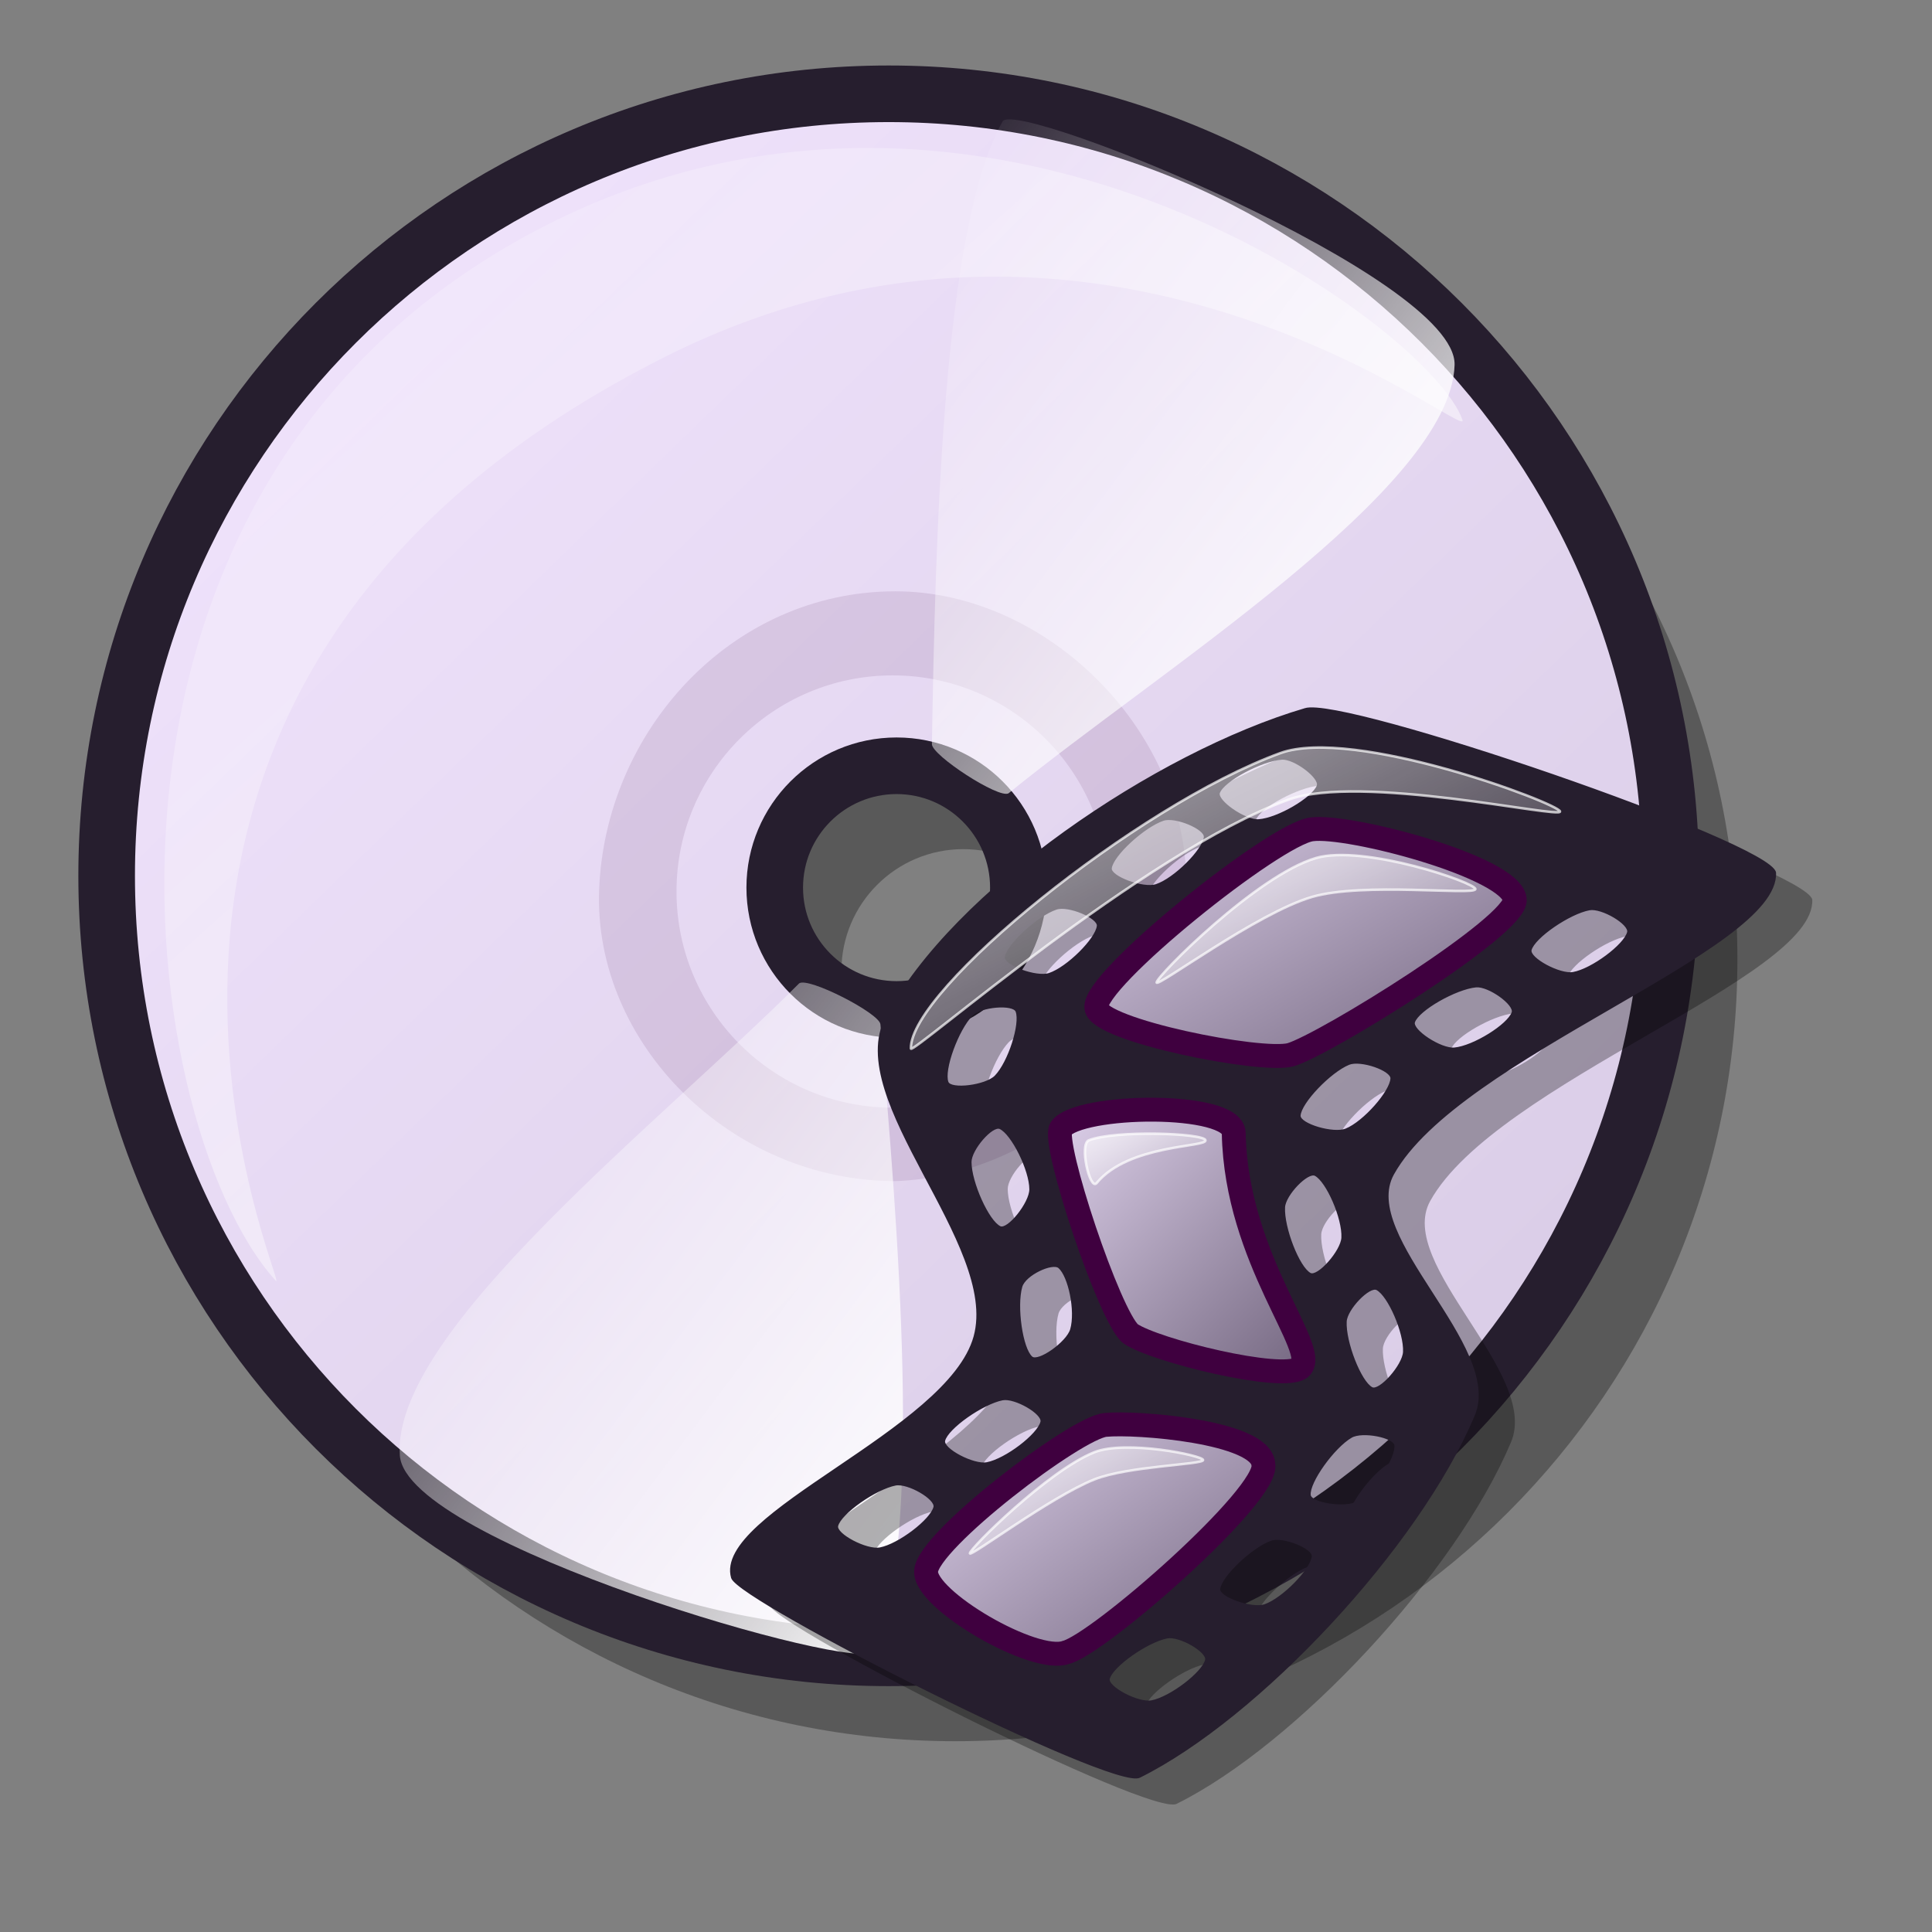<?xml version="1.0" encoding="UTF-8" standalone="no"?>
<!DOCTYPE svg PUBLIC "-//W3C//DTD SVG 20010904//EN"
"http://www.w3.org/TR/2001/REC-SVG-20010904/DTD/svg10.dtd">
<!-- Created with Inkscape (http://www.inkscape.org/) -->
<svg
   version="1.0"
   x="0"
   y="0"
   width="48pt"
   height="48pt"
   id="svg611"
   sodipodi:version="0.32"
   inkscape:version="0.37"
   sodipodi:docname="gnome-multimedia.svg"
   sodipodi:docbase="/usr/share/icons/Lila/scalable/apps"
   xmlns="http://www.w3.org/2000/svg"
   xmlns:inkscape="http://www.inkscape.org/namespaces/inkscape"
   xmlns:sodipodi="http://sodipodi.sourceforge.net/DTD/sodipodi-0.dtd"
   xmlns:xlink="http://www.w3.org/1999/xlink">
  <rect width="100%" height="100%" fill="#808080" stroke="none"/>
  <sodipodi:namedview
     id="base"
     pagecolor="#ffffff"
     bordercolor="#666666"
     borderopacity="1.0"
     inkscape:pageopacity="0.0"
     inkscape:pageshadow="2"
     inkscape:zoom="4.91194111"
     inkscape:cx="27.7856064"
     inkscape:cy="24.9692388"
     inkscape:window-width="640"
     inkscape:window-height="500"
     inkscape:window-x="180"
     inkscape:window-y="304" />
  <defs
     id="defs613">
    <linearGradient
       id="linearGradient923">
      <stop
         style="stop-color:#d9cce6;stop-opacity:1;"
         offset="0"
         id="stop925" />
      <stop
         style="stop-color:#f3e6ff;stop-opacity:1;"
         offset="1"
         id="stop924" />
    </linearGradient>
    <linearGradient
       id="linearGradient1535">
      <stop
         style="stop-color:#ffffff;stop-opacity:1;"
         offset="0"
         id="stop1537" />
      <stop
         style="stop-color:#ffffff;stop-opacity:0;"
         offset="1"
         id="stop1536" />
    </linearGradient>
    <linearGradient
       id="linearGradient1528">
      <stop
         style="stop-color:#d9cce6;stop-opacity:1;"
         offset="0"
         id="stop1530" />
      <stop
         style="stop-color:#73667f;stop-opacity:1;"
         offset="1"
         id="stop1529" />
    </linearGradient>
    <linearGradient
       id="linearGradient642">
      <stop
         style="stop-color:#ffffff;stop-opacity:1;"
         offset="0"
         id="stop643" />
      <stop
         style="stop-color:#ffffff;stop-opacity:0;"
         offset="1"
         id="stop644" />
    </linearGradient>
    <linearGradient
       id="linearGradient635">
      <stop
         style="stop-color:#e6cfff;stop-opacity:1;"
         offset="0"
         id="stop636" />
      <stop
         style="stop-color:#ffffff;stop-opacity:1;"
         offset="1"
         id="stop637" />
    </linearGradient>
    <linearGradient
       x1="0.877"
       y1="0.914"
       x2="0"
       y2="0.008"
       id="linearGradient638"
       xlink:href="#linearGradient923" />
    <linearGradient
       x1="0.021"
       y1="0.07"
       x2="0.995"
       y2="0.992"
       id="linearGradient641"
       xlink:href="#linearGradient1528" />
    <linearGradient
       x1="0.058"
       y1="0.078"
       x2="0.958"
       y2="0.977"
       id="linearGradient1522"
       xlink:href="#linearGradient1528" />
    <linearGradient
       x1="0.008"
       y1="0.039"
       x2="0.983"
       y2="0.984"
       id="linearGradient1527"
       xlink:href="#linearGradient1528" />
    <linearGradient
       x1="0.004"
       y1="0.008"
       x2="0.985"
       y2="0.984"
       id="linearGradient1532"
       xlink:href="#linearGradient1535" />
    <linearGradient
       x1="0.004"
       y1="0.024"
       x2="1.007"
       y2="1.016"
       id="linearGradient1534"
       xlink:href="#linearGradient642" />
    <linearGradient
       x1="0.011"
       y1="0"
       x2="1"
       y2="0.991"
       id="linearGradient1539"
       xlink:href="#linearGradient1535" />
    <linearGradient
       x1="0.007"
       y1="0.027"
       x2="0.978"
       y2="0.964"
       id="linearGradient1567"
       xlink:href="#linearGradient1535" />
    <linearGradient
       x1="0.974"
       y1="0.953"
       x2="0.005"
       y2="-0.016"
       id="linearGradient1042"
       xlink:href="#linearGradient1535" />
    <linearGradient
       x1="0.95"
       y1="0.945"
       x2="0.025"
       y2="0.016"
       id="linearGradient1044"
       xlink:href="#linearGradient1535" />
    <defs
       id="defs839">
      <linearGradient
         id="linearGradient983">
        <stop
           style="stop-color:#2ad700;stop-opacity:1;"
           offset="0"
           id="stop984" />
        <stop
           style="stop-color:#e5ffe5;stop-opacity:1;"
           offset="1"
           id="stop985" />
      </linearGradient>
      <linearGradient
         id="linearGradient843">
        <stop
           style="stop-color:#ffffff;stop-opacity:1;"
           offset="0"
           id="stop844" />
        <stop
           style="stop-color:#ffffff;stop-opacity:0;"
           offset="1"
           id="stop845" />
      </linearGradient>
      <linearGradient
         id="linearGradient846">
        <stop
           style="stop-color:#a673f3;stop-opacity:1;"
           offset="0"
           id="stop847" />
        <stop
           style="stop-color:#4c3f8c;stop-opacity:1;"
           offset="1"
           id="stop848" />
      </linearGradient>
      <linearGradient
         id="linearGradient849">
        <stop
           style="stop-color:#ffffff;stop-opacity:1;"
           offset="0"
           id="stop850" />
        <stop
           style="stop-color:#ffffff;stop-opacity:0;"
           offset="1"
           id="stop851" />
      </linearGradient>
      <linearGradient
         x1="0"
         y1="0"
         x2="1"
         y2="0"
         id="linearGradient852"
         xlink:href="#linearGradient923"
         gradientUnits="objectBoundingBox"
         spreadMethod="pad" />
      <linearGradient
         x1="0.016"
         y1="0.016"
         x2="1.016"
         y2="0.984"
         id="linearGradient855"
         xlink:href="#linearGradient635" />
      <linearGradient
         x1="-0.007"
         y1="0.023"
         x2="0.986"
         y2="0.992"
         id="linearGradient856"
         xlink:href="#linearGradient642" />
      <linearGradient
         x1="-0"
         y1="0"
         x2="1"
         y2="0"
         id="linearGradient857"
         xlink:href="#linearGradient642" />
      <linearGradient
         x1="0.01"
         y1="0.023"
         x2="1"
         y2="0.992"
         id="linearGradient858"
         xlink:href="#linearGradient642" />
      <linearGradient
         id="linearGradient859"
         xlink:href="#linearGradient1535" />
      <linearGradient
         x1="0.015"
         y1="-0"
         x2="0.989"
         y2="1"
         id="linearGradient860"
         xlink:href="#linearGradient1535" />
      <linearGradient
         x1="0.004"
         y1="0"
         x2="1.004"
         y2="1.042"
         id="linearGradient861"
         xlink:href="#linearGradient1535" />
      <linearGradient
         x1="0.004"
         y1="0.008"
         x2="0.996"
         y2="0.976"
         id="linearGradient862"
         xlink:href="#linearGradient1535" />
    </defs>
    <linearGradient
       x1="0.979"
       y1="0.969"
       x2="0.008"
       y2="0.023"
       id="linearGradient899"
       xlink:href="#linearGradient642" />
  </defs>
  <path
     d="M 35.944 32.165 C 35.944 34.392 34.137 36.2 31.909 36.2 C 29.681 36.2 27.873 34.392 27.873 32.165 C 27.873 29.937 29.681 28.129 31.909 28.129 C 34.137 28.129 35.944 29.937 35.944 32.165 z M 57.554 31.774 C 57.554 46.074 45.949 57.68 31.649 57.68 C 17.348 57.68 5.743 46.074 5.743 31.774 C 5.743 17.474 17.348 5.868 31.649 5.868 C 45.949 5.868 57.554 17.474 57.554 31.774 z "
     style="font-size:12;opacity:0.303;fill-rule:evenodd;stroke-width:12.5;"
     id="path782" />
  <path
     d="M 33.735 29.403 C 33.735 31.631 31.927 33.439 29.7 33.439 C 27.472 33.439 25.664 31.631 25.664 29.403 C 25.664 27.175 27.472 25.367 29.7 25.367 C 31.927 25.367 33.735 27.175 33.735 29.403 z M 55.345 29.012 C 55.345 43.312 43.739 54.918 29.439 54.918 C 15.139 54.918 3.533 43.312 3.533 29.012 C 3.533 14.712 15.139 3.107 29.439 3.107 C 43.739 3.107 55.345 14.712 55.345 29.012 z "
     style="font-size:12;fill:url(#linearGradient638);fill-rule:evenodd;stroke:#261e2e;stroke-width:1.875;stroke-dasharray:none;"
     id="path773" />
  <path
     d="M 9.131 42.421 C 4.355 37.126 1.322 15.146 19.025 7.012 C 33.388 0.47 47.442 10.954 48.446 13.911 C 48.742 14.745 36.463 4.364 21.759 11.959 C 0.181 23.006 9.719 43.091 9.131 42.421 z "
     style="font-size:12;opacity:0.7;fill:url(#linearGradient1042);fill-rule:evenodd;stroke:none;stroke-width:1pt;stroke-opacity:1;"
     id="path774" />
  <path
     d="M 39.292 29.587 C 39.292 34.662 34.55 38.96 29.662 39.126 C 24.218 39.126 19.666 34.57 19.847 29.495 C 20.034 24.236 24.218 19.588 29.662 19.588 C 34.737 19.588 39.483 24.331 39.292 29.587 z M 36.729 29.533 C 36.729 33.485 33.522 36.693 29.57 36.693 C 25.617 36.693 22.41 33.485 22.41 29.533 C 22.41 25.581 25.617 22.373 29.57 22.373 C 33.522 22.373 36.729 25.581 36.729 29.533 z "
     style="font-size:12;opacity:0.101;fill:#3f003f;fill-rule:evenodd;stroke-width:1pt;"
     id="path779" />
  <path
     d="M 30.871 24.651 C 30.866 25.02 33.093 26.472 33.41 26.279 C 38.36 22.242 48.063 16.194 48.185 12.089 C 48.27 9.188 33.68 3.273 33.215 4.018 C 31.21 7.507 30.982 18.078 30.871 24.651 z "
     style="font-size:12;fill:url(#linearGradient1044);fill-rule:evenodd;stroke-width:1pt;"
     id="path780" />
  <path
     d="M 29.165 33.932 C 29.132 33.564 26.767 32.351 26.472 32.576 C 21.967 37.104 12.942 44.124 13.246 48.22 C 13.462 51.114 28.587 55.486 28.972 54.697 C 30.604 51.019 29.736 40.481 29.165 33.932 z "
     style="font-size:12;fill:url(#linearGradient899);fill-rule:evenodd;stroke-width:1pt;"
     id="path781" />
  <path
     d="M 25.48 53.161 C 24.864 51.035 32.653 48.293 33.512 45.174 C 34.356 42.107 29.154 37.331 30.591 34.602 C 32.804 30.401 39.54 25.832 44.464 24.383 C 45.735 23.974 59.856 28.812 60.033 29.801 C 60.162 32.373 49.548 35.875 47.377 39.785 C 46.222 41.866 51.016 45.487 50.055 47.772 C 48.217 52.143 42.91 57.802 38.981 59.753 C 38.172 60.215 25.739 53.937 25.48 53.161 z M 51.935 32.363 C 51.863 32.645 52.898 33.205 53.343 33.124 C 53.974 33.01 55.052 32.202 55.16 31.777 C 55.231 31.499 54.296 30.942 53.881 31.017 C 53.221 31.137 52.042 31.943 51.935 32.363 z M 48.072 34.749 C 47.977 35.025 48.962 35.669 49.411 35.626 C 50.05 35.565 51.192 34.85 51.335 34.436 C 51.43 34.165 50.544 33.532 50.125 33.572 C 49.456 33.636 48.214 34.34 48.072 34.749 z M 44.283 37.853 C 44.27 38.144 45.399 38.48 45.817 38.31 C 46.411 38.069 47.301 37.057 47.321 36.62 C 47.333 36.333 46.303 35.979 45.913 36.137 C 45.291 36.39 44.302 37.42 44.283 37.853 z M 44.632 43.091 C 44.891 43.226 45.672 42.346 45.696 41.895 C 45.729 41.254 45.189 40.02 44.801 39.817 C 44.546 39.684 43.79 40.468 43.768 40.888 C 43.733 41.559 44.248 42.891 44.632 43.091 z M 46.674 46.875 C 46.933 47.01 47.715 46.13 47.738 45.679 C 47.771 45.038 47.231 43.804 46.843 43.601 C 46.588 43.468 45.832 44.252 45.81 44.672 C 45.776 45.343 46.29 46.675 46.674 46.875 z M 44.618 50.419 C 44.646 50.71 45.811 50.884 46.201 50.657 C 46.756 50.335 47.495 49.208 47.453 48.772 C 47.425 48.487 46.355 48.281 45.991 48.492 C 45.411 48.83 44.576 49.988 44.618 50.419 z M 41.62 53.534 C 41.593 53.825 42.704 54.215 43.13 54.066 C 43.735 53.855 44.674 52.888 44.715 52.452 C 44.742 52.167 43.73 51.762 43.333 51.901 C 42.699 52.123 41.661 53.103 41.62 53.534 z M 37.962 56.505 C 37.893 56.789 38.935 57.337 39.378 57.251 C 40.008 57.13 41.077 56.31 41.181 55.884 C 41.249 55.605 40.307 55.059 39.893 55.138 C 39.234 55.266 38.064 56.085 37.962 56.505 z M 41.609 27.152 C 41.506 27.425 42.475 28.095 42.925 28.064 C 43.565 28.02 44.725 27.335 44.88 26.925 C 44.981 26.657 44.112 26 43.692 26.029 C 43.022 26.075 41.762 26.747 41.609 27.152 z M 38.028 29.658 C 37.997 29.948 39.101 30.356 39.529 30.214 C 40.138 30.012 41.092 29.06 41.139 28.624 C 41.17 28.339 40.165 27.919 39.766 28.052 C 39.128 28.264 38.075 29.228 38.028 29.658 z M 34.484 32.602 C 34.453 32.892 35.557 33.3 35.986 33.157 C 36.594 32.955 37.548 32.003 37.595 31.567 C 37.626 31.282 36.621 30.862 36.222 30.995 C 35.584 31.207 34.531 32.171 34.484 32.602 z M 32.619 36.746 C 32.724 37.018 33.892 36.871 34.207 36.548 C 34.654 36.088 35.061 34.803 34.903 34.395 C 34.799 34.127 33.714 34.218 33.42 34.52 C 32.952 35.002 32.462 36.343 32.619 36.746 z M 34.359 41.543 C 34.624 41.665 35.359 40.745 35.359 40.294 C 35.359 39.652 34.756 38.447 34.358 38.265 C 34.097 38.145 33.382 38.967 33.382 39.388 C 33.382 40.06 33.965 41.363 34.359 41.543 z M 35.405 45.858 C 35.626 46.048 36.587 45.368 36.712 44.934 C 36.89 44.318 36.645 43.163 36.313 42.877 C 36.095 42.69 35.18 43.112 35.064 43.516 C 34.878 44.162 35.076 45.575 35.405 45.858 z M 32.508 48.618 C 32.438 48.901 33.481 49.449 33.924 49.363 C 34.554 49.242 35.623 48.422 35.726 47.996 C 35.794 47.718 34.852 47.171 34.439 47.251 C 33.779 47.378 32.61 48.197 32.508 48.618 z M 28.964 51.441 C 28.895 51.724 29.937 52.272 30.38 52.187 C 31.01 52.065 32.079 51.245 32.182 50.819 C 32.25 50.541 31.308 49.994 30.895 50.074 C 30.236 50.201 29.066 51.02 28.964 51.441 z "
     style="font-size:12;opacity:0.303;fill-rule:evenodd;stroke-width:1.25;"
     id="path738" />
  <path
     d="M 24.25 52.266 C 23.635 50.141 31.423 47.399 32.282 44.279 C 33.126 41.213 27.924 36.437 29.361 33.708 C 31.575 29.507 38.31 24.937 43.234 23.489 C 44.506 23.079 58.626 27.918 58.803 28.907 C 58.933 31.479 48.319 34.981 46.148 38.891 C 44.992 40.971 49.786 44.593 48.825 46.878 C 46.987 51.249 41.68 56.907 37.751 58.859 C 36.942 59.321 24.51 53.043 24.25 52.266 z M 50.705 31.468 C 50.633 31.751 51.669 32.31 52.113 32.23 C 52.744 32.115 53.822 31.307 53.931 30.883 C 54.002 30.605 53.066 30.048 52.652 30.123 C 51.991 30.243 50.812 31.049 50.705 31.468 z M 46.842 33.855 C 46.747 34.131 47.732 34.775 48.182 34.732 C 48.82 34.67 49.962 33.956 50.106 33.542 C 50.2 33.271 49.314 32.637 48.895 32.677 C 48.226 32.741 46.984 33.446 46.842 33.855 z M 43.053 36.958 C 43.041 37.25 44.169 37.585 44.587 37.415 C 45.182 37.174 46.072 36.163 46.091 35.725 C 46.104 35.439 45.074 35.085 44.683 35.243 C 44.061 35.496 43.073 36.526 43.053 36.958 z M 43.402 42.197 C 43.661 42.332 44.443 41.451 44.466 41 C 44.499 40.36 43.959 39.125 43.571 38.923 C 43.316 38.79 42.56 39.573 42.538 39.994 C 42.504 40.665 43.018 41.996 43.402 42.197 z M 45.445 45.981 C 45.703 46.116 46.485 45.235 46.508 44.785 C 46.541 44.144 46.001 42.91 45.613 42.707 C 45.359 42.574 44.602 43.357 44.58 43.778 C 44.546 44.449 45.061 45.78 45.445 45.981 z M 43.388 49.525 C 43.417 49.815 44.581 49.989 44.971 49.762 C 45.526 49.44 46.265 48.314 46.223 47.878 C 46.195 47.592 45.126 47.386 44.762 47.598 C 44.181 47.935 43.347 49.094 43.388 49.525 z M 40.391 52.64 C 40.363 52.93 41.474 53.321 41.9 53.172 C 42.505 52.96 43.444 51.994 43.485 51.558 C 43.512 51.272 42.501 50.868 42.103 51.007 C 41.469 51.228 40.431 52.208 40.391 52.64 z M 36.732 55.611 C 36.663 55.894 37.705 56.442 38.148 56.357 C 38.778 56.235 39.847 55.415 39.951 54.99 C 40.019 54.711 39.077 54.164 38.663 54.244 C 38.004 54.371 36.835 55.19 36.732 55.611 z M 40.38 26.258 C 40.277 26.53 41.245 27.201 41.695 27.169 C 42.335 27.125 43.496 26.441 43.65 26.031 C 43.751 25.763 42.883 25.106 42.462 25.135 C 41.792 25.181 40.532 25.852 40.38 26.258 z M 36.798 28.764 C 36.767 29.054 37.871 29.462 38.3 29.319 C 38.908 29.117 39.862 28.165 39.909 27.73 C 39.94 27.445 38.935 27.025 38.536 27.158 C 37.898 27.37 36.845 28.334 36.798 28.764 z M 33.255 31.707 C 33.223 31.997 34.327 32.405 34.756 32.263 C 35.364 32.06 36.318 31.108 36.365 30.673 C 36.396 30.388 35.391 29.968 34.992 30.101 C 34.354 30.313 33.301 31.277 33.255 31.707 z M 31.389 35.852 C 31.494 36.124 32.663 35.977 32.977 35.653 C 33.424 35.193 33.832 33.909 33.673 33.501 C 33.569 33.233 32.484 33.324 32.191 33.626 C 31.723 34.107 31.232 35.448 31.389 35.852 z M 33.129 40.649 C 33.394 40.77 34.129 39.851 34.129 39.399 C 34.129 38.758 33.526 37.553 33.128 37.371 C 32.867 37.251 32.152 38.072 32.152 38.494 C 32.152 39.165 32.735 40.468 33.129 40.649 z M 34.175 44.963 C 34.396 45.153 35.357 44.474 35.482 44.04 C 35.66 43.424 35.415 42.269 35.083 41.983 C 34.865 41.796 33.95 42.217 33.834 42.622 C 33.648 43.267 33.847 44.681 34.175 44.963 z M 31.278 47.723 C 31.209 48.007 32.251 48.555 32.694 48.469 C 33.324 48.347 34.393 47.528 34.497 47.102 C 34.565 46.823 33.623 46.276 33.209 46.356 C 32.55 46.484 31.38 47.303 31.278 47.723 z M 27.734 50.546 C 27.665 50.83 28.707 51.378 29.15 51.292 C 29.78 51.171 30.849 50.351 30.953 49.925 C 31.021 49.646 30.079 49.1 29.665 49.179 C 29.006 49.307 27.836 50.126 27.734 50.546 z "
     style="font-size:12;fill:#261e2e;fill-rule:evenodd;stroke:#261e2e;stroke-width:0.062;stroke-dasharray:none;stroke-opacity:1;"
     id="path737" />
  <path
     d="M 30.678 52.049 C 30.73 51.033 35.644 47.29 36.617 47.202 C 37.617 47.1 41.776 47.418 41.85 48.508 C 42.056 49.507 36.393 54.469 35.31 54.738 C 34.263 55.118 30.624 52.999 30.678 52.049 z "
     style="font-size:12;fill:url(#linearGradient641);fill-rule:evenodd;stroke:#3f003f;stroke-width:0.791;"
     id="path648" />
  <path
     d="M 37.448 44.181 C 38.245 44.731 42.45 45.771 43.073 45.316 C 43.748 44.73 40.95 41.737 40.869 37.537 C 40.849 36.49 35.744 36.563 35.144 37.38 C 34.834 37.853 36.753 43.61 37.448 44.181 z "
     style="font-size:12;fill:url(#linearGradient1522);fill-rule:evenodd;stroke:#3f003f;stroke-width:0.791;"
     id="path649" />
  <path
     d="M 36.318 33.381 C 36.41 34.131 41.753 35.201 42.749 34.941 C 43.88 34.612 50.283 30.638 50.178 29.793 C 50.063 28.723 44.662 27.301 43.448 27.474 C 42.217 27.633 36.191 32.464 36.318 33.381 z "
     style="font-size:12;fill:url(#linearGradient1527);fill-rule:evenodd;stroke:#3f003f;stroke-width:0.791;"
     id="path650" />
  <path
     d="M 32.129 51.456 C 32.129 51.298 34.717 48.721 36.249 48.108 C 37.292 47.691 39.854 48.216 39.854 48.366 C 39.854 48.517 37.364 48.563 36.249 49.009 C 34.789 49.593 32.129 51.598 32.129 51.456 z "
     style="font-size:12;opacity:0.7;fill:url(#linearGradient1534);fill-rule:evenodd;stroke:#ffffff;stroke-width:0.063pt;"
     id="path656" />
  <path
     d="M 36.328 39.189 C 36.108 39.46 35.744 37.901 36.07 37.773 C 36.946 37.429 39.89 37.537 39.933 37.773 C 39.976 38.009 37.395 37.902 36.328 39.189 z "
     style="font-size:12;opacity:0.7;fill:url(#linearGradient1539);fill-rule:evenodd;stroke:#ffffff;stroke-width:0.063pt;"
     id="path657" />
  <path
     d="M 38.315 32.544 C 38.338 32.315 41.642 28.995 43.594 28.423 C 45.161 27.964 48.894 29.239 48.873 29.453 C 48.851 29.669 45.152 29.217 43.465 29.711 C 41.633 30.247 38.295 32.744 38.315 32.544 z "
     style="font-size:12;opacity:0.7;fill:url(#linearGradient1567);fill-rule:evenodd;stroke:#ffffff;stroke-width:0.063pt;"
     id="path658" />
  <path
     d="M 30.175 34.735 C 30.131 32.798 37.668 26.68 42.407 24.95 C 44.836 24.062 51.633 26.615 51.678 26.881 C 51.719 27.13 45.059 25.62 42.665 26.495 C 37.891 28.238 30.163 34.99 30.175 34.735 z "
     style="font-size:12;opacity:0.7;fill:url(#linearGradient1532);fill-rule:evenodd;stroke:#ffffff;stroke-width:0.063pt;"
     id="path655" />
</svg>

